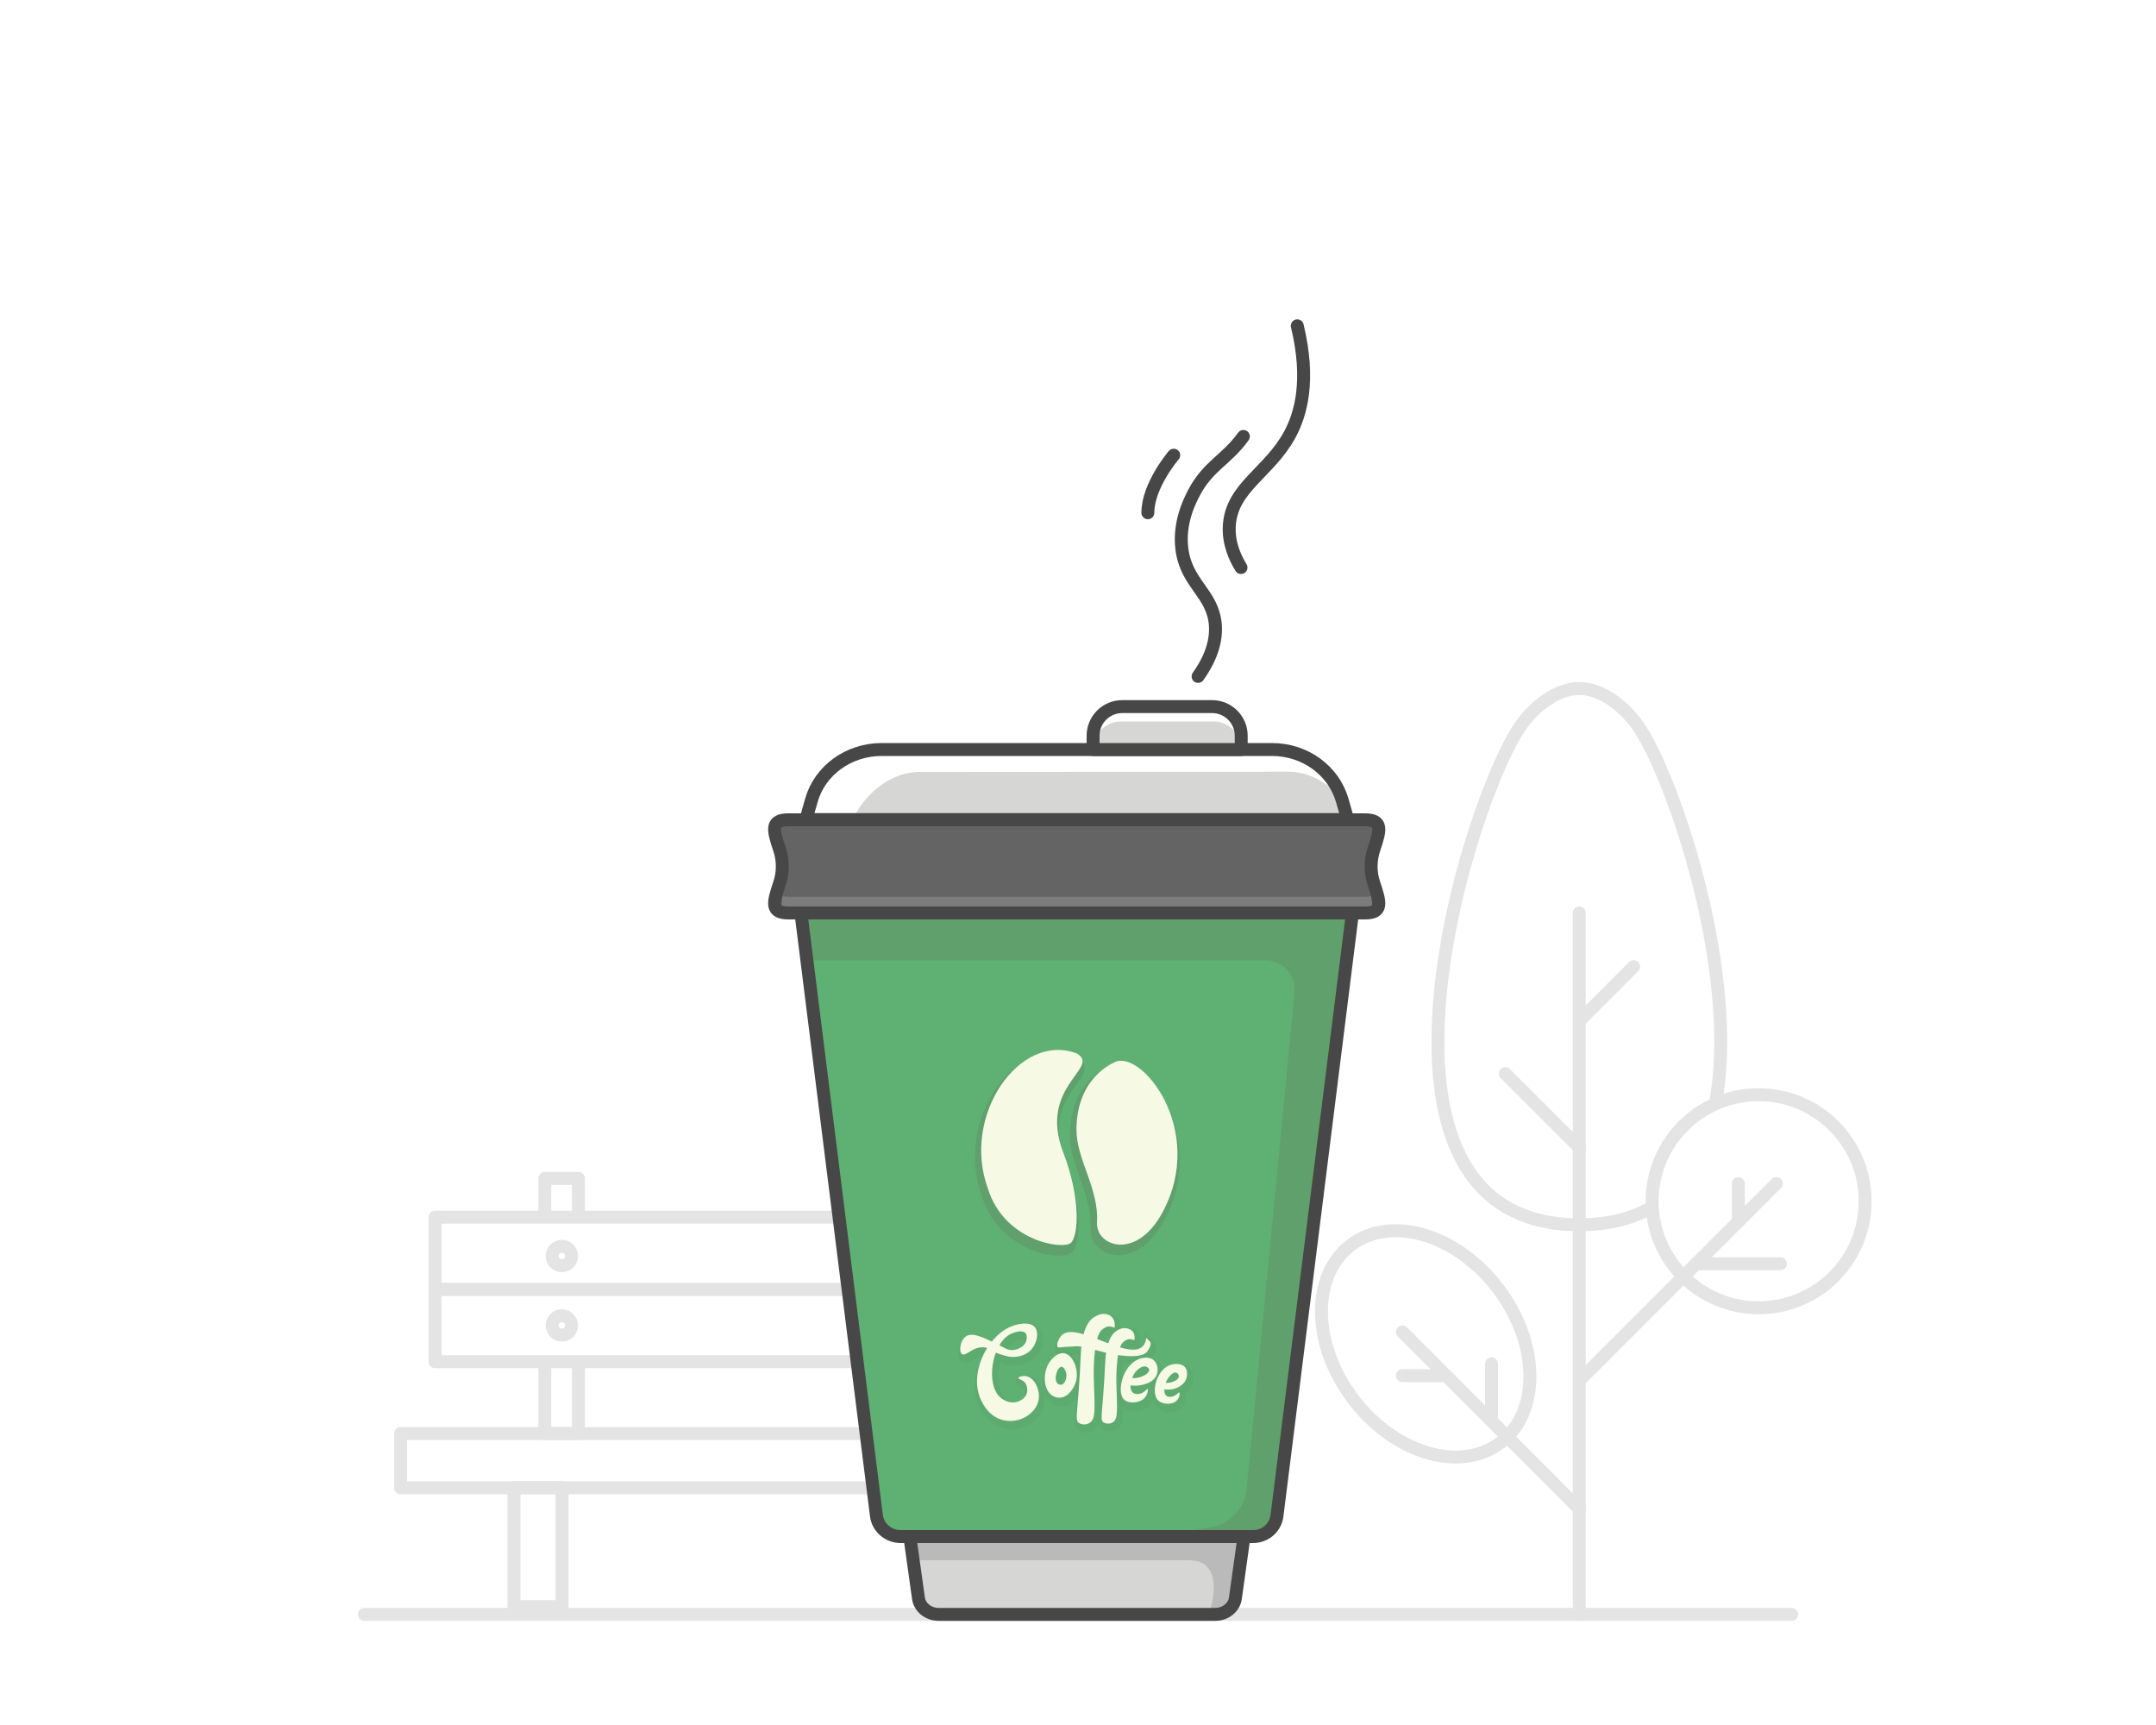 <?xml version="1.0" encoding="utf-8"?>
<!-- Generator: Adobe Illustrator 23.1.1, SVG Export Plug-In . SVG Version: 6.00 Build 0)  -->
<svg version="1.1" id="Layer_1"  width="1000" height="800" fill="none" xmlns="http://www.w3.org/2000/svg" xmlns:xlink="http://www.w3.org/1999/xlink" x="0px" y="0px"
	 viewBox="0 0 1000 800" style="enable-background:new 0 0 1000 1000;" xml:space="preserve">
<style type="text/css">
	.st0{fill:#FFFFFF;}
	.st1{fill:#646464;}
	.st2{opacity:0.15;}
	.st3{fill:none;stroke:#474747;stroke-width:6;stroke-linecap:round;stroke-linejoin:round;stroke-miterlimit:10;}
	.st4{fill:#D6D6D4;}
	.st5{fill:#BABABA;}
	.st6{fill:#5EB173;}
	.st7{opacity:0.34;fill:#60A06C;}
	.st8{fill:#60A06C;}
	.st9{fill:#7C7C7C;}
	.st10{fill:#F6F9E4;}
</style>
<rect id="XMLID_5_" class="st0" width="1000" height="1000"/>
<g>
	<g>
		<g>
			<path class="st1" d="M63.2,959.2c0,2.5-1.2,3.7-2.6,3.7c-1.1,0-1.9-0.5-2.1-1.4c-0.4,0.5-1,0.8-1.8,0.8c-1.5,0-2.6-1.2-2.6-2.8
				c0-1.6,1.1-2.8,2.6-2.8c0.7,0,1.2,0.3,1.6,0.7v-0.5h1.6v3.9c0,0.8,0.3,1.4,1,1.4c0.9,0,1.7-0.9,1.7-3c0-3-2.3-5.3-5.4-5.3
				c-3.1,0-5.6,2.4-5.6,5.7c0,3.3,2.5,5.7,5.9,5.7c1.1,0,2.1-0.2,2.9-0.4v0.6c-0.8,0.3-1.7,0.4-2.9,0.4c-3.7,0-6.5-2.6-6.5-6.2
				c0-3.4,2.7-6.2,6.2-6.2C61.1,953.3,63.2,956.4,63.2,959.2z M58.3,959.5c0-0.8-0.6-1.4-1.3-1.4c-0.8,0-1.3,0.5-1.3,1.4
				c0,0.8,0.6,1.3,1.3,1.3C57.8,960.9,58.3,960.3,58.3,959.5z"/>
		</g>
		<g>
			<path class="st1" d="M69.4,955.1v2c-1.2-0.1-2.6,0.5-2.6,2.4v4.3h-1.9v-8.6h1.9v1.4C67.3,955.5,68.3,955.1,69.4,955.1z"/>
		</g>
		<g>
			<path class="st1" d="M74.6,962.3c1,0,1.8-0.5,2.2-1.1l1.5,0.9c-0.8,1.2-2.1,1.9-3.8,1.9c-2.8,0-4.7-1.9-4.7-4.5
				c0-2.5,1.8-4.5,4.5-4.5c2.6,0,4.3,2.1,4.3,4.5c0,0.3,0,0.5-0.1,0.8h-6.8C72.1,961.6,73.2,962.3,74.6,962.3z M76.9,958.8
				c-0.3-1.5-1.3-2.1-2.5-2.1c-1.4,0-2.3,0.8-2.6,2.1H76.9z"/>
		</g>
		<g>
			<path class="st1" d="M88.9,955.2v8.6h-1.9v-1.2c-0.7,0.9-1.7,1.5-3,1.5c-2.3,0-4.3-2-4.3-4.5c0-2.6,1.9-4.5,4.3-4.5
				c1.3,0,2.3,0.5,3,1.4v-1.2H88.9z M87.1,959.5c0-1.6-1.2-2.7-2.7-2.7c-1.5,0-2.7,1.1-2.7,2.7c0,1.6,1.2,2.7,2.7,2.7
				C85.9,962.3,87.1,961.1,87.1,959.5z"/>
		</g>
		<g>
			<path class="st1" d="M91.1,951.3H93v12.5h-1.9V951.3z"/>
		</g>
		<g>
			<path class="st1" d="M102.9,955.2l-3.3,8.6h-2.1l-3.3-8.6h2l2.4,6.5l2.4-6.5H102.9z"/>
		</g>
		<g>
			<path class="st1" d="M104.2,955.2h1.9v8.9c0,2.4-1.2,3.5-3.5,3.3v-1.8c1.1,0.1,1.7-0.3,1.7-1.5V955.2z M104,952.8
				c0-0.7,0.5-1.2,1.2-1.2c0.7,0,1.2,0.5,1.2,1.2c0,0.6-0.5,1.2-1.2,1.2C104.5,954,104,953.4,104,952.8z"/>
		</g>
		<g>
			<path class="st1" d="M116,955.2l-3.3,8.8c-0.8,2.2-2.2,3.3-4.2,3.2v-1.7c1.2,0.1,1.9-0.5,2.3-1.7l0.1-0.2l-3.6-8.4h2l2.6,6.2
				l2.2-6.2H116z"/>
		</g>
	</g>
	<g>
		<path class="st1" d="M211.9,938.7c0,2.1-1.5,3.8-3.6,3.8h-3v-7.6h3C210.4,934.9,211.9,936.6,211.9,938.7z M210.9,938.7
			c0-1.6-1.1-2.9-2.6-2.9h-2v5.7h2C209.8,941.6,210.9,940.3,210.9,938.7z"/>
		<path class="st1" d="M219.5,940.8h-3.4l-0.6,1.7h-1.1l2.8-7.6h1.1l2.8,7.6h-1.1L219.5,940.8z M219.2,939.9l-1.4-3.8l-1.4,3.8
			H219.2z"/>
		<path class="st1" d="M226.4,939.4v3.1h-1v-3.1l-2.7-4.5h1.1l2.1,3.6l2.1-3.6h1.1L226.4,939.4z"/>
		<path class="st1" d="M241.5,934.9v0.9l-2.8,6.7h-1.1l2.8-6.7h-3.7v-1H241.5z"/>
		<path class="st1" d="M249.2,938.8L249.2,938.8l-2.5,3.7h-1.1l1.8-2.7c-0.1,0-0.2,0-0.4,0c-1.5,0-2.6-1-2.6-2.6
			c0-1.5,1.1-2.6,2.6-2.6s2.6,1,2.6,2.6C249.7,937.9,249.5,938.4,249.2,938.8z M247.1,938.9c1,0,1.6-0.6,1.6-1.6s-0.7-1.6-1.6-1.6
			s-1.6,0.6-1.6,1.6C245.4,938.3,246.1,938.9,247.1,938.9z"/>
	</g>
	<g>
		<path class="st1" d="M58.9,938.7c0,2.1-1.5,3.8-3.6,3.8h-3v-7.6h3C57.4,934.9,58.9,936.6,58.9,938.7z M57.9,938.7
			c0-1.6-1.1-2.9-2.6-2.9h-2v5.7h2C56.8,941.6,57.9,940.3,57.9,938.7z"/>
		<path class="st1" d="M67,941.6v1h-4.6v-7.6h4.5v1h-3.5v2.3h3.2v0.9h-3.2v2.4H67z"/>
		<path class="st1" d="M70,940.8l0.9-0.5c0.3,0.8,0.9,1.4,2,1.4c1.1,0,1.6-0.5,1.6-1.2c0-0.8-0.7-1-1.8-1.4
			c-1.2-0.4-2.4-0.8-2.4-2.2c0-1.4,1.1-2.2,2.4-2.2c1.3,0,2.2,0.7,2.6,1.7l-0.8,0.5c-0.3-0.7-0.8-1.2-1.7-1.2
			c-0.8,0-1.4,0.4-1.4,1.1c0,0.7,0.5,1,1.6,1.3c1.3,0.4,2.6,0.8,2.6,2.3c0,1.3-1.1,2.2-2.6,2.2C71.5,942.7,70.4,941.9,70,940.8z"/>
		<path class="st1" d="M80,934.9v7.6h-1v-7.6H80z"/>
		<path class="st1" d="M91.3,939.2c0,1.9-1.4,3.5-3.7,3.5c-2.4,0-4-1.8-4-4c0-2.2,1.7-4,4-4c1.4,0,2.7,0.8,3.3,1.8l-0.9,0.5
			c-0.4-0.8-1.4-1.4-2.4-1.4c-1.8,0-3,1.3-3,3c0,1.7,1.2,3,3,3c1.6,0,2.5-0.9,2.7-2h-2.8v-0.9h3.8V939.2z"/>
		<path class="st1" d="M100.6,934.9v7.6h-0.8l-3.9-5.7v5.7h-1v-7.6h0.8l3.9,5.7v-5.7H100.6z"/>
		<path class="st1" d="M109.1,941.6v1h-4.6v-7.6h4.5v1h-3.5v2.3h3.2v0.9h-3.2v2.4H109.1z"/>
		<path class="st1" d="M119.2,938.7c0,2.1-1.5,3.8-3.6,3.8h-3v-7.6h3C117.6,934.9,119.2,936.6,119.2,938.7z M118.2,938.7
			c0-1.6-1.1-2.9-2.6-2.9h-2v5.7h2C117.1,941.6,118.2,940.3,118.2,938.7z"/>
		<path class="st1" d="M133.2,940.4c0,1.2-1,2.2-2.2,2.2h-3.3v-7.6h3c1.2,0,2.1,0.9,2.1,2.1c0,0.7-0.3,1.2-0.8,1.6
			C132.7,938.9,133.2,939.5,133.2,940.4z M128.7,935.8v2.3h2c0.6,0,1.1-0.5,1.1-1.2c0-0.6-0.5-1.2-1.1-1.2H128.7z M132.2,940.3
			c0-0.7-0.5-1.2-1.2-1.2h-2.3v2.5h2.3C131.7,941.6,132.2,941,132.2,940.3z"/>
		<path class="st1" d="M139.4,939.4v3.1h-1v-3.1l-2.7-4.5h1.1l2.1,3.6l2.1-3.6h1.1L139.4,939.4z"/>
	</g>
	<g>
		<path class="st1" d="M204.8,958.1c0-3.6,2.7-6.4,6.5-6.4c2.3,0,4.3,1.2,5.3,3l-1.8,1c-0.7-1.2-2-2-3.6-2c-2.7,0-4.4,1.9-4.4,4.4
			s1.8,4.4,4.4,4.4c1.6,0,2.9-0.8,3.6-2l1.8,1c-1,1.8-3,3-5.3,3C207.5,964.5,204.8,961.7,204.8,958.1z"/>
		<path class="st1" d="M217.7,959.9c0-2.6,2.1-4.7,4.7-4.7c2.6,0,4.7,2,4.7,4.7c0,2.6-2.1,4.7-4.7,4.7
			C219.8,964.5,217.7,962.5,217.7,959.9z M225.1,959.9c0-1.6-1.2-2.8-2.8-2.8s-2.8,1.2-2.8,2.8c0,1.6,1.2,2.8,2.8,2.8
			S225.1,961.5,225.1,959.9z"/>
		<path class="st1" d="M235.9,955.1v0.4h2.1v1.8h-2.1v7H234v-7h-3v7h-1.9v-7h-1.3v-1.8h1.3v-0.2c0-2.4,1.3-3.8,4-3.6v1.8
			c-1.3-0.1-2.1,0.4-2.1,1.8v0.2h3v-0.4c0-2.4,1.3-3.8,4-3.6v1.8C236.6,953.2,235.9,953.7,235.9,955.1z"/>
		<path class="st1" d="M243,962.8c1.1,0,1.9-0.5,2.3-1.1l1.6,0.9c-0.8,1.2-2.1,1.9-3.9,1.9c-2.9,0-4.8-2-4.8-4.7
			c0-2.6,1.9-4.7,4.7-4.7c2.6,0,4.4,2.1,4.4,4.7c0,0.3,0,0.5-0.1,0.8h-7C240.5,962.1,241.6,962.8,243,962.8z M245.4,959.1
			c-0.3-1.5-1.4-2.2-2.5-2.2c-1.4,0-2.4,0.8-2.7,2.2H245.4z"/>
		<path class="st1" d="M253.3,962.8c1.1,0,1.9-0.5,2.3-1.1l1.6,0.9c-0.8,1.2-2.1,1.9-3.9,1.9c-2.9,0-4.8-2-4.8-4.7
			c0-2.6,1.9-4.7,4.7-4.7c2.6,0,4.4,2.1,4.4,4.7c0,0.3,0,0.5-0.1,0.8h-7C250.7,962.1,251.8,962.8,253.3,962.8z M255.6,959.1
			c-0.3-1.5-1.4-2.2-2.5-2.2c-1.4,0-2.4,0.8-2.7,2.2H255.6z"/>
	</g>
	<g>
		<g>
			<g>
				<path class="st1" d="M846.1,938.7c0,2.1-1.5,3.8-3.6,3.8h-3v-7.6h3C844.6,934.9,846.1,936.6,846.1,938.7z M845.2,938.7
					c0-1.6-1.1-2.9-2.6-2.9h-2v5.7h2C844.1,941.6,845.2,940.3,845.2,938.7z"/>
			</g>
			<g>
				<path class="st1" d="M849.3,938.7c0-2.2,1.7-4,3.9-4c2.2,0,4,1.8,4,4c0,2.2-1.7,4-4,4C851,942.7,849.3,940.9,849.3,938.7z
					 M856.1,938.7c0-1.7-1.3-3-2.9-3c-1.7,0-2.9,1.3-2.9,3c0,1.7,1.3,3,2.9,3C854.9,941.7,856.1,940.4,856.1,938.7z"/>
			</g>
			<g>
				<path class="st1" d="M859.8,934.9h1.1l1.7,6.3l1.9-6.3h1l1.9,6.3l1.7-6.3h1.1l-2.2,7.6h-1.2l-1.8-6.1l-1.8,6.1H862L859.8,934.9z
					"/>
			</g>
			<g>
				<path class="st1" d="M879.3,934.9v7.6h-0.8l-3.9-5.7v5.7h-1v-7.6h0.8l3.9,5.7v-5.7H879.3z"/>
			</g>
			<g>
				<path class="st1" d="M887.5,941.6v1h-4.3v-7.6h1v6.7H887.5z"/>
			</g>
			<g>
				<path class="st1" d="M889.9,938.7c0-2.2,1.7-4,3.9-4c2.2,0,4,1.8,4,4c0,2.2-1.7,4-4,4C891.6,942.7,889.9,940.9,889.9,938.7z
					 M896.8,938.7c0-1.7-1.3-3-2.9-3c-1.7,0-2.9,1.3-2.9,3c0,1.7,1.3,3,2.9,3C895.5,941.7,896.8,940.4,896.8,938.7z"/>
			</g>
			<g>
				<path class="st1" d="M905.4,940.8H902l-0.6,1.7h-1.1l2.8-7.6h1.1l2.8,7.6H906L905.4,940.8z M905.1,939.9l-1.4-3.8l-1.4,3.8
					H905.1z"/>
			</g>
			<g>
				<path class="st1" d="M916.9,938.7c0,2.1-1.5,3.8-3.6,3.8h-3v-7.6h3C915.4,934.9,916.9,936.6,916.9,938.7z M915.9,938.7
					c0-1.6-1.1-2.9-2.6-2.9h-2v5.7h2C914.9,941.6,915.9,940.3,915.9,938.7z"/>
			</g>
			<g>
				<path class="st1" d="M926.5,935.8v2.5h3.2v1h-3.2v3.2h-1v-7.6h4.4v1H926.5z"/>
			</g>
			<g>
				<path class="st1" d="M936.2,939.6h-1.8v2.9h-1v-7.6h3c1.3,0,2.4,1.1,2.4,2.4c0,1-0.7,1.9-1.6,2.2l1.8,3.1h-1.1L936.2,939.6z
					 M934.4,938.7h2c0.8,0,1.4-0.6,1.4-1.4c0-0.8-0.6-1.4-1.4-1.4h-2V938.7z"/>
			</g>
			<g>
				<path class="st1" d="M941.9,938.7c0-2.2,1.7-4,3.9-4c2.2,0,4,1.8,4,4c0,2.2-1.7,4-4,4C943.6,942.7,941.9,940.9,941.9,938.7z
					 M948.8,938.7c0-1.7-1.3-3-2.9-3c-1.7,0-2.9,1.3-2.9,3c0,1.7,1.3,3,2.9,3C947.5,941.7,948.8,940.4,948.8,938.7z"/>
			</g>
			<g>
				<path class="st1" d="M960.4,942.5h-1v-6l-2.5,4.2h-0.1l-2.5-4.1v5.9h-1v-7.6h1.1l2.4,4l2.4-4h1.1V942.5z"/>
			</g>
		</g>
		<g>
			<g>
				<path class="st1" d="M839.3,952.9c0-0.7,0.5-1.2,1.2-1.2c0.7,0,1.2,0.5,1.2,1.2c0,0.7-0.5,1.2-1.2,1.2
					C839.9,954.1,839.3,953.6,839.3,952.9z M839.6,955.4h1.9v8.9h-1.9V955.4z"/>
			</g>
			<g>
				<path class="st1" d="M843.7,951.4h1.9v12.9h-1.9V951.4z"/>
			</g>
			<g>
				<path class="st1" d="M847.8,951.4h1.9v12.9h-1.9V951.4z"/>
			</g>
			<g>
				<path class="st1" d="M852,951.4h1.9v12.9H852V951.4z"/>
			</g>
			<g>
				<path class="st1" d="M864,955.4v8.9h-1.9v-1.1c-0.6,0.9-1.5,1.4-2.7,1.4c-2,0-3.4-1.3-3.4-3.6v-5.4h1.9v5.2c0,1.3,0.8,2.1,2,2.1
					c1.3,0,2.2-0.7,2.2-2.5v-4.7H864z"/>
			</g>
			<g>
				<path class="st1" d="M872.6,961.8c0,1.8-1.5,2.7-3.5,2.7c-1.8,0-3-0.8-3.6-2.1l1.6-1c0.3,0.8,1,1.3,2,1.3c0.8,0,1.5-0.3,1.5-1
					c0-1.6-4.8-0.7-4.8-3.9c0-1.7,1.4-2.7,3.2-2.7c1.5,0,2.7,0.7,3.3,1.8l-1.6,0.9c-0.3-0.7-0.9-1-1.7-1c-0.7,0-1.3,0.3-1.3,0.9
					C867.9,959.5,872.6,958.5,872.6,961.8z"/>
			</g>
			<g>
				<path class="st1" d="M876.7,957.3v4.2c0,1.1,0.7,1.1,2.2,1v1.7c-2.9,0.4-4.1-0.5-4.1-2.8v-4.2h-1.6v-1.8h1.6v-1.9l1.9-0.6v2.5
					h2.2v1.8H876.7z"/>
			</g>
			<g>
				<path class="st1" d="M885.4,955.3v2.1c-1.3-0.1-2.7,0.5-2.7,2.5v4.5h-1.9v-8.9h1.9v1.5C883.2,955.7,884.2,955.3,885.4,955.3z"/>
			</g>
			<g>
				<path class="st1" d="M895.3,955.4v8.9h-1.9V963c-0.7,0.9-1.7,1.5-3.1,1.5c-2.4,0-4.4-2-4.4-4.7c0-2.6,2-4.7,4.4-4.7
					c1.4,0,2.4,0.6,3.1,1.5v-1.3H895.3z M893.4,959.9c0-1.6-1.2-2.8-2.8-2.8c-1.6,0-2.8,1.2-2.8,2.8c0,1.6,1.2,2.8,2.8,2.8
					C892.2,962.7,893.4,961.5,893.4,959.9z"/>
			</g>
			<g>
				<path class="st1" d="M900.3,957.3v4.2c0,1.1,0.7,1.1,2.2,1v1.7c-2.9,0.4-4.1-0.5-4.1-2.8v-4.2h-1.6v-1.8h1.6v-1.9l1.9-0.6v2.5
					h2.2v1.8H900.3z"/>
			</g>
			<g>
				<path class="st1" d="M903.9,952.9c0-0.7,0.5-1.2,1.2-1.2c0.7,0,1.2,0.5,1.2,1.2c0,0.7-0.5,1.2-1.2,1.2
					C904.5,954.1,903.9,953.6,903.9,952.9z M904.2,955.4h1.9v8.9h-1.9V955.4z"/>
			</g>
			<g>
				<path class="st1" d="M907.8,959.9c0-2.6,2.1-4.7,4.7-4.7c2.6,0,4.7,2,4.7,4.7c0,2.6-2.1,4.7-4.7,4.7
					C909.9,964.5,907.8,962.5,907.8,959.9z M915.3,959.9c0-1.6-1.2-2.8-2.8-2.8c-1.6,0-2.8,1.2-2.8,2.8c0,1.6,1.2,2.8,2.8,2.8
					C914.1,962.7,915.3,961.5,915.3,959.9z"/>
			</g>
			<g>
				<path class="st1" d="M927,958.9v5.4h-1.9v-5.2c0-1.3-0.8-2.1-2-2.1c-1.3,0-2.2,0.7-2.2,2.5v4.7h-1.9v-8.9h1.9v1.1
					c0.6-0.9,1.5-1.4,2.7-1.4C925.5,955.2,927,956.6,927,958.9z"/>
			</g>
			<g>
				<path class="st1" d="M935.5,961.8c0,1.8-1.5,2.7-3.5,2.7c-1.8,0-3-0.8-3.6-2.1l1.6-1c0.3,0.8,1,1.3,2,1.3c0.8,0,1.5-0.3,1.5-1
					c0-1.6-4.8-0.7-4.8-3.9c0-1.7,1.4-2.7,3.2-2.7c1.5,0,2.7,0.7,3.3,1.8l-1.6,0.9c-0.3-0.7-0.9-1-1.7-1c-0.7,0-1.3,0.3-1.3,0.9
					C930.7,959.5,935.5,958.5,935.5,961.8z"/>
			</g>
			<g>
				<path class="st1" d="M936.8,963.2c0-0.7,0.6-1.3,1.3-1.3c0.7,0,1.3,0.6,1.3,1.3c0,0.7-0.6,1.3-1.3,1.3
					C937.4,964.5,936.8,963.9,936.8,963.2z"/>
			</g>
			<g>
				<path class="st1" d="M940.3,959.9c0-2.6,2-4.7,4.7-4.7c1.7,0,3.2,0.9,3.9,2.3l-1.6,1c-0.4-0.8-1.3-1.4-2.3-1.4
					c-1.6,0-2.7,1.2-2.7,2.8c0,1.6,1.2,2.8,2.7,2.8c1.1,0,1.9-0.5,2.4-1.4l1.6,0.9c-0.7,1.4-2.2,2.3-4,2.3
					C942.3,964.5,940.3,962.5,940.3,959.9z"/>
			</g>
			<g>
				<path class="st1" d="M949.7,959.9c0-2.6,2.1-4.7,4.7-4.7c2.6,0,4.7,2,4.7,4.7c0,2.6-2.1,4.7-4.7,4.7
					C951.8,964.5,949.7,962.5,949.7,959.9z M957.2,959.9c0-1.6-1.2-2.8-2.8-2.8s-2.8,1.2-2.8,2.8c0,1.6,1.2,2.8,2.8,2.8
					S957.2,961.5,957.2,959.9z"/>
			</g>
		</g>
	</g>
</g>
<g id="XMLID_11_" class="st2">
	<line id="XMLID_73_" class="st3" x1="169" y1="748.7" x2="831" y2="748.7"/>
	<g id="XMLID_10_">
		<line id="XMLID_3_" class="st3" x1="732.5" y1="748.7" x2="732.5" y2="423.4"/>
		<path id="XMLID_2_" class="st3" d="M758.6,335.1C782.9,366.6,846,568,732.5,568s-50.3-201.4-26.1-232.9
			c8.5-11,18.4-15.8,26.1-15.8S750.1,324.1,758.6,335.1z"/>
		<line id="XMLID_7_" class="st3" x1="732.5" y1="473.5" x2="757.7" y2="448.3"/>
		<line id="XMLID_8_" class="st3" x1="732.5" y1="532.2" x2="698.2" y2="497.9"/>
		<circle id="XMLID_12_" class="st0" cx="815.7" cy="557.1" r="49.4"/>
		<circle id="XMLID_4_" class="st3" cx="815.7" cy="557.1" r="49.4"/>
		<line id="XMLID_9_" class="st3" x1="732.5" y1="640.3" x2="823.9" y2="548.9"/>
		<line id="XMLID_14_" class="st3" x1="825.8" y1="586.1" x2="786.7" y2="586.1"/>
		<line id="XMLID_15_" class="st3" x1="806.3" y1="566.5" x2="806.3" y2="548.9"/>
		<line id="XMLID_16_" class="st3" x1="732.5" y1="699.8" x2="650.5" y2="617.7"/>
		
			<ellipse id="XMLID_13_" transform="matrix(0.798 -0.602 0.602 0.798 -241.921 524.138)" class="st3" cx="661.6" cy="623.3" rx="42.3" ry="57.5"/>
		<line id="XMLID_79_" class="st3" x1="691.8" y1="659" x2="691.8" y2="632.5"/>
		<line id="XMLID_80_" class="st3" x1="650.5" y1="638" x2="670.8" y2="638"/>
		<rect id="XMLID_86_" x="238.4" y="689.9" class="st3" width="22.3" height="55.2"/>
		<rect id="XMLID_85_" x="469" y="689.9" class="st3" width="22.3" height="55.2"/>
		<rect id="XMLID_84_" x="252.7" y="546.5" class="st3" width="15.6" height="118.3"/>
		<rect id="XMLID_83_" x="461.3" y="546.5" class="st3" width="15.6" height="118.3"/>
		<rect id="XMLID_89_" x="201.8" y="564.5" class="st0" width="312.3" height="33.5"/>
		<rect id="XMLID_82_" x="201.8" y="564.5" class="st3" width="312.3" height="33.5"/>
		<rect id="XMLID_88_" x="201.8" y="598" class="st0" width="312.3" height="33.5"/>
		<rect id="XMLID_81_" x="201.8" y="598" class="st3" width="312.3" height="33.5"/>
		<circle id="XMLID_77_" class="st3" cx="469.1" cy="582.5" r="4.5"/>
		<circle id="XMLID_91_" class="st3" cx="469.1" cy="614.7" r="4.5"/>
		<circle id="XMLID_93_" class="st3" cx="260.6" cy="582.5" r="4.5"/>
		<circle id="XMLID_92_" class="st3" cx="260.6" cy="614.7" r="4.5"/>
		<rect id="XMLID_87_" x="185.8" y="664.8" class="st3" width="353.5" height="25.2"/>
	</g>
</g>
<g>
	<path id="XMLID_104_" class="st4" d="M422,712.6l4,28.6c0.6,4.3,4.6,7.5,9.4,7.5h128.2c4.8,0,8.8-3.2,9.4-7.5l4-28.6H422z"/>
	<path id="XMLID_74_" class="st5" d="M560.7,748.7l9.3-2.4l6.8-33.7H422l1.5,11h127.8c0.1,0,0.1,0,0.2,0
		C569.8,723.6,560.7,748.7,560.7,748.7z"/>
	<path id="XMLID_103_" class="st6" d="M592.3,702.9l35-279.5H371.5l35,279.5c0.7,5.5,5.5,9.7,11.2,9.7h163.5
		C586.9,712.6,591.6,708.5,592.3,702.9z"/>
	<g id="XMLID_30_">
		<path id="XMLID_134_" class="st7" d="M492.3,652.2c-2.5,0-4.4-1.3-5.1-1.8c-2.2-1.8-3.5-4.8-3.6-8.4c-0.2-4.4,1.4-8.7,4.2-11.4
			c0.8-0.7,3.1-3,6.1-3c0.3,0,0.6,0,0.9,0.1c2,0.3,3.8,1.6,5.2,3.8c2.2,3.3,2.9,7.8,2,11.6c-1.1,4.4-4.8,9.1-9.5,9.2L492.3,652.2z
			 M493.3,638.4c-0.9,2.1-0.7,3.4-0.4,3.7c0,0,0.1,0,0.1,0.1c0.1-0.1,0.3-0.4,0.5-0.9C493.8,640.3,493.6,639.2,493.3,638.4z"/>
		<path id="XMLID_19_" class="st7" d="M503.9,664.6c-1.3,0-2.6-0.4-3.6-1.1c-2.2-1.5-2.1-3.5-1.5-10.8c0.4-4.6,1-11.7,1.5-22.7
			c0-0.6,0.1-1.1,0.1-1.7c-0.1,0-0.1,0-0.2,0c-0.2,0-0.5,0-0.7,0c-0.8,0.1-1.6,0.1-2.4,0.1c-0.9,0-1.7,0.1-2.5,0.2
			c-0.3,0-0.6,0.1-0.9,0.1c-0.6,0.1-1.1,0.1-1.5,0.1c-0.9,0-1.6-0.3-2.2-0.9c-2.1-2.1,0.2-6.6,1.9-8.3c1.4-1.3,3.3-2,5.6-2
			c1.3,0,2.8,0.2,4.6,0.6c1.1-3.2,2.7-5.5,4.7-6.9c0.8-0.6,3-2.1,5.9-2.1c0.4,0,0.8,0,1.2,0.1c0.6,0.1,2.5,0.4,4.1,1.9
			c1.5,1.5,1.9,3.5,1.9,4.9c0.8-0.3,1.6-0.5,2.6-0.5c0.4,0,0.7,0,1.1,0.1c0.6,0.1,2.3,0.3,3.7,1.8c2.3,2.3,1.7,5.6,1.6,6.2l-0.4,1.7
			c0.3-0.1,0.6-0.3,0.8-0.5c0.6-0.6,1-1.5,1.1-2.8l0.3-4.1l5.1,4.8l0.2,0.3c0.9,1.8,0.3,4.1-1.8,6.7c-1.5,1.9-4.4,2.8-8.8,2.8
			c-1.3,0-2.8-0.1-4.4-0.3c-0.6,4.9-0.5,10.3-0.5,10.3c0.1,2,0.1,3.9,0.2,5.5c0.3,8.9,0.4,12.5-2.4,14.6c-1,0.7-2.3,1.1-3.6,1.1
			c0,0,0,0,0,0c-1.2,0-2.3-0.3-3.3-1c-1-0.7-1.5-1.4-1.7-2.8c-0.4,1.2-1.1,2.1-2.1,2.9C506.8,664.1,505.4,664.6,503.9,664.6z
			 M510.7,630.5c-0.4,5-0.3,9.8-0.3,9.8c0.1,2.3,0.1,4.4,0.2,6.3c0,0.8,0.1,1.5,0.1,2.2c0.3-3.7,0.6-8.5,0.9-14.9
			c0-1.1,0.1-2.1,0.2-3.1C511.4,630.7,511.1,630.6,510.7,630.5z M523.6,625.6c1.2,0.2,2.2,0.4,3,0.4c0.3,0,0.6,0,0.9-0.1l-1.3-0.7
			c-0.4-0.2-0.8-0.3-1.1-0.3c-0.1,0-0.2,0-0.3,0C524.7,624.9,524.1,625.1,523.6,625.6z M513.8,622.3c0.5-1.2,1.2-2.3,1.9-3.1
			c-0.1,0-0.1,0-0.2,0c-0.1,0-0.3,0-0.4,0c0,0-1,0.2-2,1.3c-0.2,0.2-0.5,0.6-0.8,1.3C512.5,621.8,513.5,622.2,513.8,622.3z"/>
		<path id="XMLID_26_" class="st7" d="M526.5,654.7c-2.3,0-4.3-0.7-5.6-2c-1.9-1.9-2.6-5.4-1.7-9.4c0.9-4.4,3.8-10.3,9.1-12.5
			c0.5-0.2,2.3-0.9,4.4-0.9c1.9,0,3.5,0.6,4.8,1.6c2.5,2.1,2.9,5.7,2.2,8.2c-0.7,2.6-2.6,4.3-4.8,5.4c0.2,0.3,0.5,0.7,0.5,1.4
			c0.2,1.5-0.6,3.9-2.3,5.6C531.6,653.7,529.1,654.7,526.5,654.7z M531.6,637.8c-0.3,0.1-0.6,0.3-1,0.6
			C531,638.2,531.3,638,531.6,637.8z"/>
		<path id="XMLID_24_" class="st7" d="M542.6,655.1c-2.3,0-4.6-0.8-5.9-2.3c-1.9-2-2.5-5.2-1.8-9c1-4.8,4-8.9,7.6-10.4
			c1.3-0.5,2.8-0.8,4.2-0.8c2.3,0,4.1,0.7,5.3,2.1c2.2,2.5,1.4,6,1.1,7c-0.6,2.1-2,3.7-3.7,4.8c0.3,0.3,0.6,0.8,0.6,1.5
			c0.1,1.4-0.6,3.7-2.2,5.1C546.6,654.4,544.7,655.1,542.6,655.1z"/>
		<path id="XMLID_21_" class="st7" d="M469.4,663c-1.6,0-3.1-0.2-4.6-0.7c-5-1.5-9-5.6-11.3-11.5c-2.5-6.4-1.7-14.5,1.9-21.8
			c-1.5,0.3-2.8,1.1-4,1.8c-1.3,0.8-2.4,1.4-3.6,1.4c-0.7,0-1.3-0.2-1.9-0.6c-1.1-0.9-1.7-2.5-1.6-4.5c0.1-2.4,1.2-5.7,3.9-7.2
			c1-0.6,2.2-0.9,3.5-0.9c2.6,0,5.6,1.2,8.7,2.6c3-3.4,6.5-5.7,10.1-6.9c2-0.6,4-1,5.7-1c2.6,0,4.7,0.8,6,2.3
			c3,3.4,1.6,9.5-1.5,13.1c-1.5,1.7-4.3,3.8-9.3,4.1c-0.3,0-0.5,0-0.8,0c-1.9,0-3.5-0.4-5.3-1c-0.5-0.1-0.9-0.3-1.3-0.4
			c-1.9,6.7-1,13.9,2.2,16.6c1,0.8,2.7,1.7,4.5,1.7c0.4,0,0.8,0,1.1-0.1c0.1,0,2.8-0.7,3.3-2.8c0.3-1,0.1-2.3-0.5-3
			c-0.4-0.5-1-0.7-1.6-1c-0.6-0.2-2.2-0.9-2-2.6c0.2-1.9,2.6-2.8,4.7-2.8c0.6,0,1.2,0.1,1.8,0.2c4.6,1.2,8,7.7,6.9,13.4
			c-0.9,4.8-4.5,7.4-5.7,8.3C476.1,662,472.8,663,469.4,663L469.4,663z M467.5,625.2c1.2,0.6,2,0.9,2.8,0.9c0.2,0,0.4,0,0.6,0
			c1.7-0.2,3.7-1.2,4.2-2.8c0.3-0.8,0.2-1.6,0-1.7c0,0-0.3-0.2-0.8-0.2c-1.2,0-2.7,0.5-3.7,1.1l-0.1,0.1
			C469.4,623.2,468.4,624.1,467.5,625.2z"/>
	</g>
	<path id="XMLID_72_" class="st8" d="M371.5,423.4l2.7,22H587c8.1,0,14.4,7.1,13.4,15.2l-22.2,230c-0.9,8.8-7.5,16-16.2,17.6
		l-25,4.5l35.6,0l0,0h8.5c5.7,0,10.5-4.1,11.2-9.7l35-279.5H371.5z"/>
	<path id="XMLID_63_" class="st3" d="M422,712.6l4,28.6c0.6,4.3,4.6,7.5,9.4,7.5h128.2c4.8,0,8.8-3.2,9.4-7.5l4-28.6H422z"/>
	<path id="XMLID_59_" class="st3" d="M592.3,702.9l35-279.5H371.5l35,279.5c0.7,5.5,5.5,9.7,11.2,9.7h163.5
		C586.9,712.6,591.6,708.5,592.3,702.9z"/>
	<path id="XMLID_108_" class="st1" d="M632.8,423.4c-88.9,0-177.9,0-266.8,0c-8.7,0.1-7.5-4.6-4.5-13.5c1.8-5.3,1.8-11,0-16.2
		c-3-9-4.2-13.6,4.5-13.5c88.9,0,177.9,0,266.8,0c8.7-0.1,7.5,4.6,4.5,13.5c-1.8,5.3-1.8,11,0,16.2
		C640.3,418.8,641.5,423.5,632.8,423.4z"/>
	<g>
		<path class="st9" d="M637.3,393.6c1.9-5.8,3.1-9.8,1.4-11.9c-0.4,1.3-0.9,2.8-1.4,4.4c-1.3,3.8-1.6,7.9-1.1,11.9
			C636.5,396.5,636.8,395.1,637.3,393.6z"/>
		<path class="st9" d="M362.6,398c0.6-4,0.3-8-1.1-11.9c-0.5-1.6-1-3-1.4-4.4c-1.7,2.1-0.6,6.1,1.4,11.9
			C362,395.1,362.4,396.5,362.6,398z"/>
		<path class="st9" d="M638.7,414.2c-1,1.1-2.8,1.7-5.9,1.7c-88.9,0-177.9,0-266.8,0c-3.1,0-4.9-0.5-5.9-1.7
			c-1.7,6.1-1.3,9.2,5.9,9.2c88.9,0,177.9,0,266.8,0C640,423.5,640.4,420.3,638.7,414.2z"/>
	</g>
	<g id="XMLID_68_">
		<path id="XMLID_69_" class="st1" d="M637.3,409.9c-0.2-0.5-0.3-1-0.4-1.5c-1.3,4.7-1.2,9.7,0.3,14.4
			C640.9,421.3,639.6,416.9,637.3,409.9z"/>
		<path id="XMLID_70_" class="st1" d="M362.9,403.5c1-0.4,4.9-10.1,10.9-10.1c88.9,0,164.6,0,253.5,0c7.2,0,8.5,14.6,9.6,15
			c0-0.1,0.4-14.7,0.4-14.8c3-9,4.2-13.6-4.5-13.5c-88.8,0-177.7,0-266.5,0c-9-0.2-7.8,4.5-4.8,13.5
			C361.6,393.8,362.8,403.4,362.9,403.5z"/>
		<path id="XMLID_71_" class="st1" d="M361.7,422.8c1.5-4.7,1.6-9.7,0.3-14.4c-0.1,0.5-0.3,1-0.4,1.5
			C359.2,416.9,357.9,421.3,361.7,422.8z"/>
	</g>
	<path id="XMLID_44_" class="st3" d="M632.8,423.4c-88.9,0-177.9,0-266.8,0c-8.7,0.1-7.5-4.6-4.5-13.5c1.8-5.3,1.8-11,0-16.2
		c-3-9-4.2-13.6,4.5-13.5c88.9,0,177.9,0,266.8,0c8.7-0.1,7.5,4.6,4.5,13.5c-1.8,5.3-1.8,11,0,16.2
		C640.3,418.8,641.5,423.5,632.8,423.4z"/>
	<path id="XMLID_106_" class="st4" d="M625.1,380.1H373.8l2.5-8.8c3.9-14,17.3-23.7,32.6-23.7H590c15.3,0,28.6,9.7,32.6,23.7
		L625.1,380.1z"/>
	<path id="XMLID_66_" class="st4" d="M625.1,380.1H373.8l2.5-8.8c3.9-14,17.3-23.7,32.6-23.7H590c15.3,0,28.6,9.7,32.6,23.7
		L625.1,380.1z"/>
	<path id="XMLID_76_" class="st0" d="M426.5,358l171.5-0.1c12.4,0,20,8.9,23.5,10c-6.1-9.1-19.6-20.3-31.4-20.3H408.8
		c-15.3,0-28.6,9.7-32.6,23.7l-2.5,8.8h21.8C400.8,368.5,412.9,358,426.5,358z"/>
	<path id="XMLID_43_" class="st3" d="M625.1,380.1H373.8l2.5-8.8c3.9-14,17.3-23.7,32.6-23.7H590c15.3,0,28.6,9.7,32.6,23.7
		L625.1,380.1z"/>
	<path id="XMLID_107_" class="st4" d="M575.6,347.6H507v-6.4c0-7.4,6-13.5,13.5-13.5h41.7c7.4,0,13.5,6,13.5,13.5V347.6z"/>
	<path id="XMLID_67_" class="st4" d="M575.6,347.6H507v-6.4c0-7.4,6-13.5,13.5-13.5h41.7c7.4,0,13.5,6,13.5,13.5V347.6z"/>
	<path id="XMLID_78_" class="st0" d="M507.1,347.4c0-7.1,5.7-12.8,12.8-12.8h43c6.5,0,11.9,4.9,12.7,11.2v-5.2
		c0-7.1-5.7-12.8-12.8-12.8h-43c-7.1,0-12.8,5.7-12.8,12.8v7h0.1V347.4z"/>
	<path id="XMLID_32_" class="st8" d="M491.3,582.4c-10.6,0-29.8-7.5-35.9-27.6c-6-16.4-3.4-35.7,6.7-50.2
		c7.4-10.6,17.5-16.6,27.7-16.6c3.1,0,6.2,0.6,9.2,1.7l0.1,0.1l0.1,0.1c2.1,1.2,3.3,2.6,3.7,4.3c0.6,2.9-1.3,5.6-3.8,9
		c-5,6.9-11.8,16.3-5.1,33.8c7.8,20.2,7.8,39.4,3,44C496,581.9,494,582.4,491.3,582.4z"/>
	<path id="XMLID_42_" class="st3" d="M575.6,347.6H507v-6.4c0-7.4,6-13.5,13.5-13.5h41.7c7.4,0,13.5,6,13.5,13.5V347.6z"/>
	<path id="XMLID_31_" class="st8" d="M518.8,582.1c-3.9,0-7.5-1.5-10-4.1c-2.1-2.3-3.2-5.2-3-8.3c0.5-8-2.2-15.6-4.8-23
		c-2.4-6.7-4.7-13.1-4.7-19.7c-0.1-24.4,16.3-32.1,18.3-32.9c1.3-0.8,2.8-1.2,4.4-1.2c6.5,0,14.5,6.4,20.3,16.3
		c3.9,6.6,15.4,30.3,0.3,57.5C534.1,576.5,526.6,582.1,518.8,582.1L518.8,582.1z"/>
	<path id="XMLID_33_" class="st10" d="M499.3,488.5c11.8,6.7-18.1,14.9-6.1,46.1c8.2,21.3,7,38.5,3.5,41.8s-30.9-0.6-38.5-25.2
		C445.8,517.4,472.8,478.6,499.3,488.5z"/>
	<path id="XMLID_27_" class="st10" d="M516.5,492.9c0,0-17.3,6.8-17.2,31.2c0,13.6,10.5,27.3,9.5,42.8c-0.7,10.8,17.8,18,30.1-4.1
		C560.4,523.8,528.4,485.3,516.5,492.9z"/>
	<g id="XMLID_102_">
		<path id="XMLID_39_" class="st10" d="M488.2,630c-4.6,4.4-4.8,13.5-0.7,16.8c0.3,0.2,1.8,1.5,4,1.4c3.8-0.1,6.7-4.3,7.6-7.7
			c1.4-5.4-1.5-12.2-5.5-12.9C491.1,627.2,488.9,629.3,488.2,630z M494.3,639.9c-0.1,0.3-0.7,2.1-2.1,2.3c-0.9,0.1-1.6-0.5-1.7-0.6
			c-1.2-1.1-1.1-3.6,0.1-6.3c0.8-1.2,1.4-1.5,1.8-1.4C493.8,633.9,495.3,637.3,494.3,639.9z"/>
		<path id="XMLID_38_" class="st10" d="M500.4,659.9c-2.1-1.4-0.3-4.6,0.9-31.8c0.3-7.5,1.9-14.3,5.8-17c0.8-0.5,3-2.1,5.7-1.7
			c0.6,0.1,1.9,0.3,2.9,1.4c1.9,1.9,1.3,4.8,1.2,5c-0.6-0.3-1.7-0.8-3.1-0.6c0,0-1.6,0.3-3.1,1.9c-3.8,4.1-3.4,21.3-3.4,21.3
			c0.4,14.3,1.1,19.3-1.7,21.3C504.3,660.8,502,660.9,500.4,659.9z"/>
		<path id="XMLID_37_" class="st10" d="M511.8,659.6c-1.8-1.2-0.3-4,0.8-27.5c0.3-6.5,1.7-12.4,5-14.7c0.7-0.5,2.6-1.8,4.9-1.4
			c0.5,0.1,1.6,0.3,2.6,1.2c1.6,1.6,1.1,4.1,1,4.4c-0.5-0.3-1.5-0.7-2.7-0.5c0,0-1.4,0.2-2.7,1.6c-3.3,3.6-2.9,18.4-2.9,18.4
			c0.3,12.4,0.9,16.7-1.5,18.4C515.1,660.4,513.2,660.5,511.8,659.6z"/>
		<path id="XMLID_36_" class="st10" d="M528.6,646.4c-0.9,0.2-2.1,0.2-3-0.4c-2.1-1.5-1.4-6.8,1.2-9.9c0.4-0.4,2.7-3,4.8-2.3
			c0.6,0.2,1.4,0.8,1.4,1.5c0.1,1.7-3.4,3.6-6.5,3.8c-1.7,0.1-3.1-0.3-3.9-0.6c-0.9,1.3-0.8,2.1-0.7,2.4c0.6,1.9,4.9,1.8,5.5,1.7
			c0.4,0,7.9-0.5,9.3-5.6c0.5-1.9,0.2-4.6-1.6-6.2c-2.6-2.2-6.6-0.7-7.1-0.4c-7.1,2.8-10.3,15-6.7,18.6c2.1,2.1,7,1.8,9.4-0.5
			c1.6-1.6,2-4.1,1.5-4.4C531.9,644.1,530.9,645.9,528.6,646.4z"/>
		<path id="XMLID_35_" class="st10" d="M543.7,647.7c-0.8,0.2-1.9,0.2-2.6-0.3c-1.9-1.4-1.1-6.1,1.1-8.8c0.3-0.4,2-2.5,3.4-2
			c0.7,0.2,1.2,1,1.2,1.7c-0.1,1.6-2.8,2.8-4.8,3c-1.5,0.2-2.8-0.2-3.5-0.5c-0.8,1.1-0.7,1.9-0.6,2.1c0.5,1.5,3.4,1.7,4.9,1.5
			c2.6-0.2,6.5-1.8,7.5-5.3c0.1-0.4,0.9-3.3-0.7-5.1c-1.8-2-5.2-1.6-7.3-0.8c-5.9,2.4-8.6,12.7-5.2,16.2c2,2,6.4,2.2,8.5,0.3
			c1.5-1.3,1.8-3.6,1.4-3.9C546.6,645.6,545.7,647.2,543.7,647.7z"/>
		<path id="XMLID_34_" class="st10" d="M531.6,620.4c-0.1,1.3-0.5,2.9-1.7,4.1c-6.9,6.6-30.7-11.9-37.4-5.3
			c-1.5,1.4-2.7,4.6-1.9,5.5c0.4,0.4,1.1,0.2,2.9,0c1.6-0.2,3.3-0.1,4.9-0.3c4-0.4,10.1,2,16.4,3.4c1.6,0.3,14.2,2.9,17.2-0.9
			c0.4-0.5,2.3-3,1.5-4.6l0,0C532.8,621.6,532.2,621,531.6,620.4z"/>
		<path id="XMLID_25_" class="st10" d="M461.6,622.9c4.3,2.1,5.7,3.5,8.5,3.2c2.2-0.3,5.1-1.6,5.9-4.2c0.3-1,0.5-2.8-0.4-3.7
			c-1.4-1.5-4.9-0.5-6.9,0.5c0,0-0.1,0.1-0.2,0.1c-8.7,4.7-11.4,23.5-4.4,29.4c1.8,1.5,4.6,2.7,7.4,2c0.4-0.1,3.9-1,4.8-4.2
			c0.4-1.6,0.1-3.5-0.9-4.8c-1.3-1.5-3.2-1.6-3.1-2.1c0-0.5,2.1-1.3,4-0.8c3.6,0.9,6.3,6.4,5.4,11.1c-0.8,4-3.9,6.3-4.9,7
			c-3.6,2.6-8.3,3.2-12.3,2c-6.8-2.1-9.4-8.9-10-10.3c-4.9-12.6,4.3-29.8,15.8-33.4c0.8-0.3,7-2.2,9.6,0.7c2.2,2.5,1,7.6-1.5,10.4
			c-2.8,3.2-6.8,3.4-7.9,3.5c-2,0.1-3.5-0.3-5.5-0.9c-5.1-1.4-5.4-3-8.2-3.5c-5.4-0.8-8.8,4.4-10.6,3.1c-1.6-1.2-0.9-6.7,2.1-8.4
			C451.2,617.9,456,620.2,461.6,622.9z"/>
	</g>
	<path id="XMLID_125_" class="st3" d="M576.7,202.4c-7.8,10.9-16.4,13.6-23,26.3c-1.8,3.5-7.1,13.7-5.5,26
		c2.1,16.2,14.3,20.4,15.5,35c0.5,6.6-1.3,14.6-8,24"/>
	<path id="XMLID_62_" class="st3" d="M601.7,151.1c6.1,25.3,1.7,40.9-3.5,50.5c-9.5,17.5-26.8,24.3-28,41.9
		c-0.6,8.3,2.7,15.3,5.4,19.7"/>
	<path id="XMLID_6_" class="st3" d="M544.4,211.1c0,0-12,14-12,26.7"/>
</g>
</svg>
